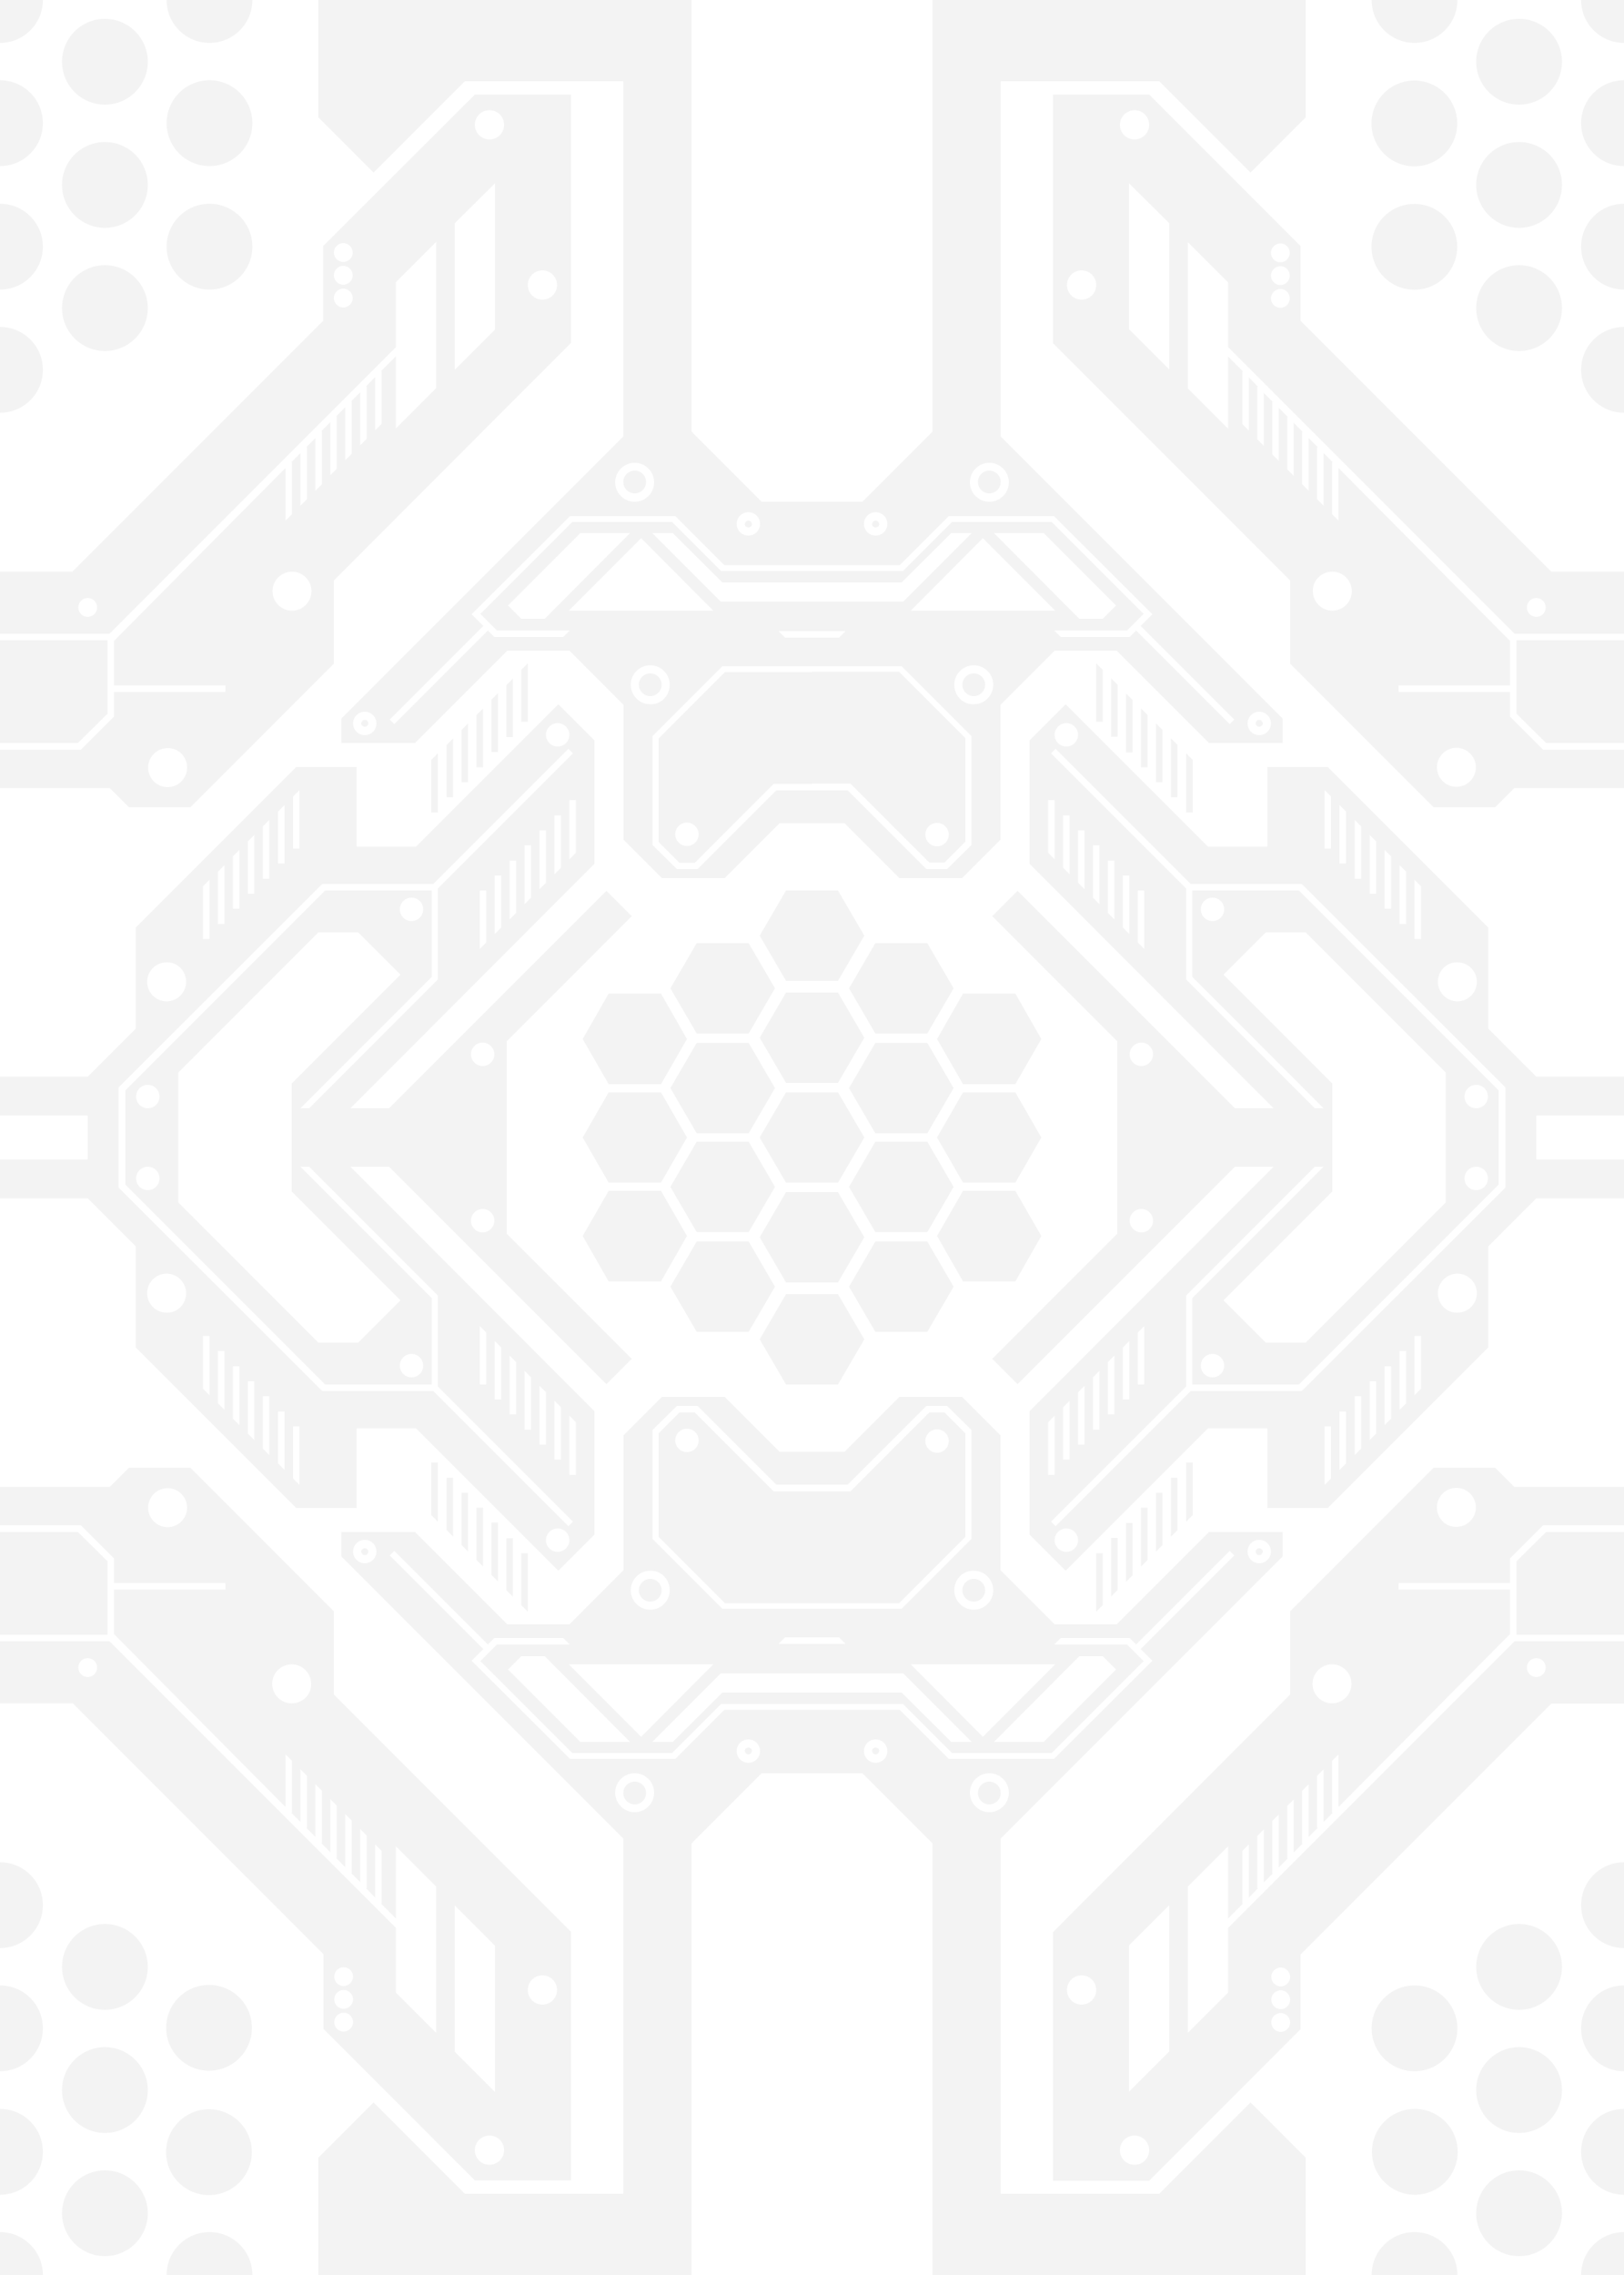 <?xml version="1.0" encoding="utf-8"?>
<!-- Generator: Adobe Illustrator 24.0.2, SVG Export Plug-In . SVG Version: 6.00 Build 0)  -->
<svg version="1.1" id="Layer_5" xmlns="http://www.w3.org/2000/svg" xmlns:xlink="http://www.w3.org/1999/xlink" x="0px" y="0px"
	 viewBox="0 0 500 700" style="enable-background:new 0 0 500 700;" xml:space="preserve">
<style type="text/css">
	.st0{opacity:5.000000e-02;}
</style>
<g class="st0">
	<circle cx="32.3" cy="605.2" r="13.2"/>
	<circle cx="32.3" cy="643.1" r="13.2"/>
	<circle cx="32.3" cy="681" r="13.2"/>
</g>
<g class="st0">
	<path d="M13.2,586.2c0-7.3-5.9-13.2-13.2-13.2v26.4C7.3,599.4,13.2,593.5,13.2,586.2z"/>
	<path d="M13.2,624.1c0-7.3-5.9-13.2-13.2-13.2v26.4C7.3,637.3,13.2,631.4,13.2,624.1z"/>
	<path d="M13.2,662.1c0-7.3-5.9-13.2-13.2-13.2v26.4C7.3,675.3,13.2,669.4,13.2,662.1z"/>
	<path d="M13.2,700c0-7.3-5.9-13.2-13.2-13.2V700H13.2z"/>
	<ellipse transform="matrix(0.73 -0.683 0.683 0.73 -408.987 212.404)" cx="64.5" cy="624.1" rx="13.2" ry="13.2"/>
	<ellipse transform="matrix(0.992 -0.127 0.127 0.992 -83.736 13.594)" cx="64.5" cy="662.1" rx="13.2" ry="13.2"/>
	<path d="M64.5,686.8c-7.3,0-13.2,5.9-13.2,13.2h26.4C77.7,692.7,71.8,686.8,64.5,686.8z"/>
</g>
<g class="st0">
	<path d="M134.8,468.2l-2-2V450h2V468.2z M139.5,472.8l-2-2v-16.1h2V472.8z M144.1,477.4l-2-2v-16.1h2V477.4z M148.7,482l-2-2v-16.1
		h2V482z M153.3,486.6l-2-2v-16.1h2V486.6z M157.9,491.3l-2-2v-16h2V491.3z M162.5,495.9l-2-2v-16h2V495.9z"/>
</g>
<g class="st0">
	<polygon points="33.1,480.4 24,471.4 0,471.4 0,503 33.1,503 	"/>
	<path d="M102.8,521.4v-25.6l-44.2-44.2H39.7l-5.9,5.9H0v11.8h24.9l10.2,10.2v7.6h34.3v2H35.1v13.7L87.9,556v-16.2l2,2v16h-0.2
		l2.8,2.8v-16.2l2,2v16h-0.2l2.8,2.8V549l2,2v16.1h-0.2l2.8,2.8v-16.3l2,2v16.1h-0.2l2.8,2.8v-16.3l2,2v16.1h-0.2l2.8,2.8v-16.3l2,2
		V581h-0.2l2.8,2.9v-16.4l2,2v16.2h-0.2l4.6,4.6v-22.2l12.4,12.4v22.2v2.9v19.9l-12.4-12.4v-19.9L33.7,505H0v19.1h22.4l77.2,77.2v23
		l46.6,46.6h29.6v-76.5L102.8,521.4z M51.6,469.9c-3.3,0-6-2.7-6-6s2.7-6,6-6s6,2.7,6,6S54.9,469.9,51.6,469.9z M89.8,524.1
		c-3.3,0-6-2.7-6-6s2.7-6,6-6s6,2.7,6,6C95.9,521.4,93.2,524.1,89.8,524.1z M27,516c-1.6,0-2.9-1.3-2.9-2.9c0-1.6,1.3-2.9,2.9-2.9
		s2.9,1.3,2.9,2.9C29.9,514.7,28.6,516,27,516z M105.8,625.1c-1.6,0-2.9-1.3-2.9-2.9s1.3-2.9,2.9-2.9s2.9,1.3,2.9,2.9
		S107.3,625.1,105.8,625.1z M105.8,618.1c-1.6,0-2.9-1.3-2.9-2.9s1.3-2.9,2.9-2.9s2.9,1.3,2.9,2.9S107.3,618.1,105.8,618.1z
		 M105.8,611.1c-1.6,0-2.9-1.3-2.9-2.9s1.3-2.9,2.9-2.9s2.9,1.3,2.9,2.9S107.3,611.1,105.8,611.1z M140,631.3v-19.9v-2.8v-22.3
		l12.4,12.4V621v2.9v19.8L140,631.3z M150.7,666.1c-2.5,0-4.5-2-4.5-4.5s2-4.5,4.5-4.5s4.5,2,4.5,4.5S153.1,666.1,150.7,666.1z
		 M167,616.8c-2.5,0-4.5-2-4.5-4.5s2-4.5,4.5-4.5s4.5,2,4.5,4.5S169.5,616.8,167,616.8z"/>
</g>
<polygon class="st0" points="230.5,351.3 214.5,351.3 206.4,365.2 214.5,379.1 230.5,379.1 238.6,365.2 "/>
<polygon class="st0" points="203.5,366.4 187.4,366.4 179.4,380.3 187.4,394.3 203.5,394.3 211.5,380.3 "/>
<polygon class="st0" points="230.5,382 214.5,382 206.4,395.9 214.5,409.8 230.5,409.8 238.6,395.9 "/>
<g class="st0">
	<path d="M200.2,492.8c2,0,3.5-1.6,3.5-3.5s-1.6-3.5-3.5-3.5s-3.5,1.6-3.5,3.5S198.2,492.8,200.2,492.8z"/>
	<path d="M230.4,539.8c0.6,0,1.1-0.5,1.1-1.1s-0.5-1-1.1-1s-1.1,0.5-1.1,1S229.8,539.8,230.4,539.8z"/>
	<path d="M112.3,476.4c-0.6,0-1.1,0.5-1.1,1s0.5,1.1,1.1,1.1s1.1-0.5,1.1-1.1S112.9,476.4,112.3,476.4z"/>
	<path d="M195.4,555.2c2,0,3.5-1.6,3.5-3.5c0-2-1.6-3.5-3.5-3.5s-3.5,1.6-3.5,3.5C191.9,553.6,193.5,555.2,195.4,555.2z"/>
</g>
<g class="st0">
	<circle cx="467.7" cy="94.8" r="13.2"/>
	<circle cx="467.7" cy="56.9" r="13.2"/>
	<circle cx="467.7" cy="19" r="13.2"/>
</g>
<g class="st0">
	<path d="M486.8,113.8c0,7.3,5.9,13.2,13.2,13.2v-26.4C492.7,100.6,486.8,106.5,486.8,113.8z"/>
	<path d="M486.8,75.9c0,7.3,5.9,13.2,13.2,13.2V62.7C492.7,62.7,486.8,68.6,486.8,75.9z"/>
	<path d="M486.8,37.9c0,7.3,5.9,13.2,13.2,13.2V24.7C492.7,24.7,486.8,30.6,486.8,37.9z"/>
	<path d="M486.8,0c0,7.3,5.9,13.2,13.2,13.2V0H486.8z"/>
	<ellipse transform="matrix(0.707 -0.707 0.707 0.707 73.895 330.184)" cx="435.5" cy="75.9" rx="13.2" ry="13.2"/>
	<ellipse transform="matrix(0.987 -0.16 0.16 0.987 -0.446 70.255)" cx="435.5" cy="37.9" rx="13.2" ry="13.2"/>
	<path d="M435.5,13.2c7.3,0,13.2-5.9,13.2-13.2h-26.4C422.3,7.3,428.2,13.2,435.5,13.2z"/>
</g>
<g class="st0">
	<path d="M365.2,231.8l2,2V250h-2V231.8z M360.5,227.2l2,2v16.1h-2V227.2z M355.9,222.6l2,2v16.1h-2V222.6z M351.3,218l2,2v16.1h-2
		V218z M346.7,213.4l2,2v16.1h-2V213.4z M342.1,208.7l2,2v16h-2V208.7z M337.5,204.1l2,2v16h-2V204.1z"/>
</g>
<g class="st0">
	<polygon points="466.9,219.6 476,228.6 500,228.6 500,197 466.9,197 	"/>
	<path d="M397.2,178.6v25.6l44.2,44.2h18.9l5.9-5.9H500v-11.8h-24.9l-10.2-10.2v-7.6h-34.3v-2h34.3v-13.7L412.1,144v16.2l-2-2v-16
		h0.2l-2.8-2.8v16.2l-2-2v-16h0.2l-2.8-2.8V151l-2-2v-16.1h0.2l-2.8-2.8v16.3l-2-2v-16.1h0.2l-2.8-2.8v16.3l-2-2v-16.1h0.2l-2.8-2.8
		v16.3l-2-2V119h0.2l-2.8-2.9v16.4l-2-2v-16.2h0.2l-4.6-4.6v22.2l-12.4-12.4V97.3v-2.9V74.5l12.4,12.4v19.9l88.2,88.2H500v-19.1
		h-22.4l-77.2-77.2v-23l-46.6-46.6h-29.6v76.5L397.2,178.6z M448.4,230.1c3.3,0,6,2.7,6,6s-2.7,6-6,6s-6-2.7-6-6
		S445.1,230.1,448.4,230.1z M410.2,175.9c3.3,0,6,2.7,6,6s-2.7,6-6,6s-6-2.7-6-6C404.1,178.6,406.8,175.9,410.2,175.9z M473,184
		c1.6,0,2.9,1.3,2.9,2.9s-1.3,2.9-2.9,2.9s-2.9-1.3-2.9-2.9S471.4,184,473,184z M394.2,74.9c1.6,0,2.9,1.3,2.9,2.9s-1.3,2.9-2.9,2.9
		s-2.9-1.3-2.9-2.9S392.7,74.9,394.2,74.9z M394.2,81.9c1.6,0,2.9,1.3,2.9,2.9s-1.3,2.9-2.9,2.9s-2.9-1.3-2.9-2.9
		S392.7,81.9,394.2,81.9z M394.2,88.9c1.6,0,2.9,1.3,2.9,2.9s-1.3,2.9-2.9,2.9s-2.9-1.3-2.9-2.9S392.7,88.9,394.2,88.9z M360,68.7
		v19.9v2.8v22.3l-12.4-12.4V79.1v-2.9V56.4L360,68.7z M349.3,33.9c2.5,0,4.5,2,4.5,4.5s-2,4.5-4.5,4.5s-4.5-2-4.5-4.5
		S346.9,33.9,349.3,33.9z M333,83.2c2.5,0,4.5,2,4.5,4.5s-2,4.5-4.5,4.5s-4.5-2-4.5-4.5S330.5,83.2,333,83.2z"/>
</g>
<polygon class="st0" points="269.5,348.7 285.5,348.7 293.6,334.8 285.5,320.9 269.5,320.9 261.4,334.8 "/>
<polygon class="st0" points="296.5,333.6 312.6,333.6 320.6,319.7 312.6,305.7 296.5,305.7 288.5,319.7 "/>
<polygon class="st0" points="269.5,318 285.5,318 293.6,304.1 285.5,290.2 269.5,290.2 261.4,304.1 "/>
<path class="st0" d="M286.1,265.4h4.7l6.4-6.4v-31.9l-20.4-20.4H250v34.4h11.8L286.1,265.4z M288.5,253.2c2,0,3.6,1.6,3.6,3.6
	c0,2-1.6,3.6-3.6,3.6s-3.6-1.6-3.6-3.6S286.5,253.2,288.5,253.2z"/>
<g class="st0">
	<path d="M299.8,207.2c-2,0-3.5,1.6-3.5,3.5s1.6,3.5,3.5,3.5s3.5-1.6,3.5-3.5S301.8,207.2,299.8,207.2z"/>
	<path d="M269.6,160.2c-0.6,0-1.1,0.5-1.1,1.1s0.5,1,1.1,1s1.1-0.5,1.1-1S270.2,160.2,269.6,160.2z"/>
	<path d="M387.7,223.6c0.6,0,1.1-0.5,1.1-1s-0.5-1.1-1.1-1.1s-1.1,0.5-1.1,1.1S387.1,223.6,387.7,223.6z"/>
	<path d="M304.6,144.8c-2,0-3.5,1.6-3.5,3.5c0,2,1.6,3.5,3.5,3.5s3.5-1.6,3.5-3.5C308.1,146.4,306.5,144.8,304.6,144.8z"/>
</g>
<g class="st0">
	<circle cx="467.7" cy="605.2" r="13.2"/>
	<circle cx="467.7" cy="643.1" r="13.2"/>
	<circle cx="467.7" cy="681" r="13.2"/>
</g>
<g class="st0">
	<path d="M486.8,586.2c0-7.3,5.9-13.2,13.2-13.2v26.4C492.7,599.4,486.8,593.5,486.8,586.2z"/>
	<path d="M486.8,624.1c0-7.3,5.9-13.2,13.2-13.2v26.4C492.7,637.3,486.8,631.4,486.8,624.1z"/>
	<path d="M486.8,662.1c0-7.3,5.9-13.2,13.2-13.2v26.4C492.7,675.3,486.8,669.4,486.8,662.1z"/>
	<path d="M486.8,700c0-7.3,5.9-13.2,13.2-13.2V700H486.8z"/>
	<ellipse cx="435.5" cy="624.1" rx="13.2" ry="13.2"/>
	<ellipse cx="435.6" cy="662.1" rx="13.2" ry="13.2"/>
	<path d="M435.5,686.8c7.3,0,13.2,5.9,13.2,13.2h-26.4C422.3,692.7,428.2,686.8,435.5,686.8z"/>
</g>
<g class="st0">
	<path d="M365.2,450h2v16.2l-2,2V450z M360.5,454.7h2v16.1l-2,2V454.7z M355.9,459.3h2v16.1l-2,2V459.3z M351.3,463.9h2V480l-2,2
		V463.9z M346.7,468.6h2v16.1l-2,2V468.6z M342.1,473.2h2v16l-2,2V473.2z M337.5,477.9h2v16l-2,2V477.9z"/>
</g>
<g class="st0">
	<polygon points="466.9,480.4 476,471.4 500,471.4 500,503 466.9,503 	"/>
	<path d="M324.2,594.5V671h29.6l46.6-46.6v-23l77.2-77.2H500V505h-33.7l-88.2,88.2v19.9l-12.4,12.4v-19.9v-2.9v-22.2l12.4-12.4v22.2
		l4.6-4.6h-0.2v-16.2l2-2v16.4l2.8-2.9h-0.2v-16.1l2-2v16.3l2.8-2.8h-0.2v-16.1l2-2v16.3l2.8-2.8h-0.2v-16.1l2-2V570l2.8-2.8h-0.2
		V551l2-2v16.2l2.8-2.8h-0.2v-16l2-2v16.2l2.8-2.8h-0.2v-16l2-2V556l52.8-53.2v-13.7h-34.3v-2h34.3v-7.6l10.2-10.2H500v-11.8h-33.8
		l-5.9-5.9h-18.9l-44.2,44.2v25.6L324.2,594.5z M442.4,463.8c0-3.3,2.7-6,6-6s6,2.7,6,6s-2.7,6-6,6
		C445.1,469.9,442.4,467.2,442.4,463.8z M404.1,518.1c0-3.3,2.7-6,6-6s6,2.7,6,6s-2.7,6-6,6C406.8,524.1,404.1,521.4,404.1,518.1z
		 M470.1,513.1c0-1.6,1.3-2.9,2.9-2.9s2.9,1.3,2.9,2.9c0,1.6-1.3,2.9-2.9,2.9S470.1,514.7,470.1,513.1z M391.4,622.3
		c0-1.6,1.3-2.9,2.9-2.9s2.9,1.3,2.9,2.9s-1.3,2.9-2.9,2.9S391.4,623.8,391.4,622.3z M391.4,615.3c0-1.6,1.3-2.9,2.9-2.9
		s2.9,1.3,2.9,2.9s-1.3,2.9-2.9,2.9S391.4,616.8,391.4,615.3z M391.4,608.3c0-1.6,1.3-2.9,2.9-2.9s2.9,1.3,2.9,2.9s-1.3,2.9-2.9,2.9
		S391.4,609.8,391.4,608.3z M347.6,643.6v-19.8v-2.9v-22.3l12.4-12.4v22.3v2.8v19.9L347.6,643.6z M344.8,661.6c0-2.5,2-4.5,4.5-4.5
		s4.5,2,4.5,4.5s-2,4.5-4.5,4.5S344.8,664.1,344.8,661.6z M328.5,612.3c0-2.5,2-4.5,4.5-4.5s4.5,2,4.5,4.5s-2,4.5-4.5,4.5
		S328.5,614.8,328.5,612.3z"/>
</g>
<polygon class="st0" points="269.5,351.3 285.5,351.3 293.6,365.2 285.5,379.1 269.5,379.1 261.4,365.2 "/>
<polygon class="st0" points="296.5,366.4 312.6,366.4 320.6,380.3 312.6,394.3 296.5,394.3 288.5,380.3 "/>
<polygon class="st0" points="269.5,382 285.5,382 293.6,395.9 285.5,409.8 269.5,409.8 261.4,395.9 "/>
<polygon class="st0" points="258,366.8 250,366.8 242,366.8 233.9,380.7 242,394.6 250,394.6 258,394.6 266.1,380.7 "/>
<polygon class="st0" points="258,398.2 250,398.2 242,398.2 233.9,412.1 242,426 250,426 258,426 266.1,412.1 "/>
<polygon class="st0" points="312.6,336.1 296.5,336.1 288.5,350 296.5,363.9 312.6,363.9 320.6,350 "/>
<path class="st0" d="M290.8,434.6h-4.7l-24.3,24.3H250h-11.8l-24.3-24.3h-4.7l-6.4,6.4v31.9l20.4,20.4H250h26.8l20.4-20.4V441
	L290.8,434.6z M211.5,446.8c-2,0-3.6-1.6-3.6-3.6s1.6-3.6,3.6-3.6s3.6,1.6,3.6,3.6S213.5,446.8,211.5,446.8z M288.5,447
	c-2,0-3.6-1.7-3.6-3.6c0-2,1.6-3.6,3.6-3.6s3.6,1.6,3.6,3.6S290.5,447,288.5,447z"/>
<g class="st0">
	<path d="M299.8,492.8c-2,0-3.5-1.6-3.5-3.5s1.6-3.5,3.5-3.5s3.5,1.6,3.5,3.5S301.8,492.8,299.8,492.8z"/>
	<path d="M269.6,539.8c-0.6,0-1.1-0.5-1.1-1.1s0.5-1,1.1-1s1.1,0.5,1.1,1S270.2,539.8,269.6,539.8z"/>
	<path d="M387.7,476.4c0.6,0,1.1,0.5,1.1,1s-0.5,1.1-1.1,1.1s-1.1-0.5-1.1-1.1S387.1,476.4,387.7,476.4z"/>
	<path d="M304.6,555.2c-2,0-3.5-1.6-3.5-3.5c0-2,1.6-3.5,3.5-3.5s3.5,1.6,3.5,3.5C308.1,553.6,306.5,555.2,304.6,555.2z"/>
</g>
<g class="st0">
	<circle cx="32.3" cy="94.8" r="13.2"/>
	<circle cx="32.3" cy="56.9" r="13.2"/>
	<circle cx="32.3" cy="19" r="13.2"/>
</g>
<g class="st0">
	<path d="M13.2,113.8c0,7.3-5.9,13.2-13.2,13.2v-26.4C7.3,100.6,13.2,106.5,13.2,113.8z"/>
	<path d="M13.2,75.9c0,7.3-5.9,13.2-13.2,13.2V62.7C7.3,62.7,13.2,68.6,13.2,75.9z"/>
	<path d="M13.2,37.9c0,7.3-5.9,13.2-13.2,13.2V24.7C7.3,24.7,13.2,30.6,13.2,37.9z"/>
	<path d="M13.2,0c0,7.3-5.9,13.2-13.2,13.2V0H13.2z"/>
	<ellipse cx="64.5" cy="75.9" rx="13.2" ry="13.2"/>
	<ellipse cx="64.5" cy="37.9" rx="13.2" ry="13.2"/>
	<path d="M64.5,13.2c-7.3,0-13.2-5.9-13.2-13.2h26.4C77.7,7.3,71.8,13.2,64.5,13.2z"/>
</g>
<g class="st0">
	<path d="M134.8,250h-2v-16.2l2-2V250z M139.5,245.3h-2v-16.1l2-2V245.3z M144.1,240.7h-2v-16.1l2-2V240.7z M148.7,236.1h-2V220l2-2
		V236.1z M153.3,231.4h-2v-16.1l2-2V231.4z M157.9,226.8h-2v-16l2-2V226.8z M162.5,222.1h-2v-16l2-2V222.1z"/>
</g>
<g class="st0">
	<polygon points="33.1,219.6 24,228.6 0,228.6 0,197 33.1,197 	"/>
	<path d="M175.8,105.5V29.1h-29.6L99.5,75.7v23l-77.2,77.2H0V195h33.7l88.2-88.2v-20l12.4-12.4v19.9v2.9v22.2l-12.4,12.4v-22.2
		l-4.6,4.6h0.2v16.2l-2,2V116l-2.8,2.9h0.2V135l-2,2v-16.3l-2.8,2.8h0.2v16.1l-2,2v-16.3l-2.8,2.8h0.2v16.1l-2,2v-16.3l-2.8,2.8h0.2
		V149l-2,2v-16.2l-2.8,2.8h0.2v16l-2,2v-16.2l-2.8,2.8h0.2v16l-2,2V144l-52.8,53.2v13.7h34.3v2H35.1v7.6l-10.2,10.2H0v11.8h33.8
		l5.9,5.9h18.9l44.2-44.2v-25.6L175.8,105.5z M57.6,236.2c0,3.3-2.7,6-6,6s-6-2.7-6-6s2.7-6,6-6C54.9,230.1,57.6,232.8,57.6,236.2z
		 M95.9,181.9c0,3.3-2.7,6-6,6s-6-2.7-6-6s2.7-6,6-6C93.2,175.9,95.9,178.6,95.9,181.9z M29.9,186.9c0,1.6-1.3,2.9-2.9,2.9
		s-2.9-1.3-2.9-2.9s1.3-2.9,2.9-2.9S29.9,185.3,29.9,186.9z M108.6,77.7c0,1.6-1.3,2.9-2.9,2.9s-2.9-1.3-2.9-2.9s1.3-2.9,2.9-2.9
		S108.6,76.2,108.6,77.7z M108.6,84.7c0,1.6-1.3,2.9-2.9,2.9s-2.9-1.3-2.9-2.9s1.3-2.9,2.9-2.9S108.6,83.2,108.6,84.7z M108.6,91.7
		c0,1.6-1.3,2.9-2.9,2.9s-2.9-1.3-2.9-2.9s1.3-2.9,2.9-2.9S108.6,90.2,108.6,91.7z M152.4,56.4v19.8v2.9v22.3L140,113.8V91.5v-2.8
		v-20L152.4,56.4z M155.2,38.4c0,2.5-2,4.5-4.5,4.5s-4.5-2-4.5-4.5s2-4.5,4.5-4.5S155.2,35.9,155.2,38.4z M171.5,87.7
		c0,2.5-2,4.5-4.5,4.5s-4.5-2-4.5-4.5s2-4.5,4.5-4.5S171.5,85.2,171.5,87.7z"/>
</g>
<polygon class="st0" points="230.5,348.7 214.5,348.7 206.4,334.8 214.5,320.9 230.5,320.9 238.6,334.8 "/>
<polygon class="st0" points="203.5,333.6 187.4,333.6 179.4,319.7 187.4,305.7 203.5,305.7 211.5,319.7 "/>
<polygon class="st0" points="230.5,318 214.5,318 206.4,304.1 214.5,290.2 230.5,290.2 238.6,304.1 "/>
<polygon class="st0" points="258,305.4 250,305.4 242,305.4 233.9,319.3 242,333.2 250,333.2 258,333.2 266.1,319.3 "/>
<polygon class="st0" points="258,274 250,274 242,274 233.9,287.9 242,301.8 250,301.8 258,301.8 266.1,287.9 "/>
<polygon class="st0" points="258,336.1 250,336.1 242,336.1 233.9,350 242,363.9 250,363.9 258,363.9 266.1,350 "/>
<polygon class="st0" points="203.5,336.1 187.4,336.1 179.4,350 187.4,363.9 203.5,363.9 211.5,350 "/>
<path class="st0" d="M238.2,241.2H250v-34.4h-26.8l-20.4,20.4v31.9l6.4,6.4h4.7L238.2,241.2z M215.1,256.7c0,2-1.6,3.6-3.6,3.6
	s-3.6-1.6-3.6-3.6s1.6-3.6,3.6-3.6S215.1,254.8,215.1,256.7z"/>
<g class="st0">
	<path d="M200.2,207.2c2,0,3.5,1.6,3.5,3.5s-1.6,3.5-3.5,3.5s-3.5-1.6-3.5-3.5S198.2,207.2,200.2,207.2z"/>
	<path d="M230.4,160.2c0.6,0,1.1,0.5,1.1,1.1s-0.5,1-1.1,1s-1.1-0.5-1.1-1S229.8,160.2,230.4,160.2z"/>
	<path d="M112.3,223.6c-0.6,0-1.1-0.5-1.1-1s0.5-1.1,1.1-1.1s1.1,0.5,1.1,1.1S112.9,223.6,112.3,223.6z"/>
	<path d="M195.4,144.8c2,0,3.5,1.6,3.5,3.5c0,2-1.6,3.5-3.5,3.5s-3.5-1.6-3.5-3.5C191.9,146.4,193.5,144.8,195.4,144.8z"/>
</g>
<path class="st0" d="M385,646.9L356.9,675h-48.8V565.7l86.8-86.8v-7.5h-22.7l-28.4,28.4l-19.1,0L308,483.1v-41.5l-11.8-11.8h-19.3
	L260,446.7h-10h-10l-16.9-16.9h-19.3L192,441.6v41.5l-16.7,16.7h-19.1l-28.4-28.4h-22.7v7.5l86.8,86.8V675h-48.8L115,646.9l-17,17
	V700h98.8h16.1V567.2l21.6-21.6H250h15.5l21.6,21.6V700h16.1H402v-36.1L385,646.9z M387.7,473.8c2,0,3.6,1.6,3.6,3.6
	s-1.6,3.6-3.6,3.6s-3.6-1.6-3.6-3.6S385.7,473.8,387.7,473.8z M175.1,512.1h44.5l-22.2,22.3L175.1,512.1z M194,536h-15.3l-22.3-22.3
	l4.1-4.1h7.2L194,536z M221.9,514.9h56.2l21.1,21.1h-6.3l-15.3-15.2H250h-27.6L207.1,536h-6.3L221.9,514.9z M280.4,512.1h44.5
	l-22.3,22.3L280.4,512.1z M332.3,509.6h7.2l4.1,4.1L321.3,536H306L332.3,509.6z M239.7,505.8l2-2h8.3h8.3l2,2H250H239.7z
	 M305.8,489.3c0,3.3-2.7,6-6,6c-3.3,0-6-2.7-6-6c0-3.4,2.7-6.1,6-6C303.1,483.3,305.8,486,305.8,489.3z M200.9,440l7.5-7.4h6.4
	l24.2,24.2h11h11l24.2-24.2h6.4l7.5,7.4v33.5L277.6,495H250h-27.6l-21.5-21.5V440z M200.2,483.3c3.3-0.1,6,2.6,6,6c0,3.3-2.7,6-6,6
	s-6-2.7-6-6S196.9,483.3,200.2,483.3z M112.3,481c-2,0-3.6-1.6-3.6-3.6s1.6-3.6,3.6-3.6s3.6,1.6,3.6,3.6S114.3,481,112.3,481z
	 M195.4,557.6c-3.3,0-6-2.7-6-6s2.7-6,6-6s6,2.7,6,6S198.7,557.6,195.4,557.6z M230.4,542.4c-2,0-3.6-1.6-3.6-3.6s1.6-3.6,3.6-3.6
	s3.6,1.6,3.6,3.6S232.4,542.4,230.4,542.4z M269.6,542.4c-2,0-3.6-1.6-3.6-3.6s1.6-3.6,3.6-3.6s3.6,1.6,3.6,3.6
	S271.6,542.4,269.6,542.4z M277,526.1h-27h-27l-15.1,15.1h-32.4L145.2,511l3.6-3.6L120,478.6l1.4-1.4l28.8,28.8l2-2h21.2l2,2H153
	l-5.1,5.1l28.3,28.3h30.7l15.1-15.1h28h28l15.1,15.1h30.7l28.3-28.3L347,506h-22.4l2-2h21.2l2,2l28.8-28.8l1.4,1.4l-28.8,28.8
	l3.6,3.6l-30.3,30.2h-32.4L277,526.1z M298.6,551.6c0-3.3,2.7-6,6-6s6,2.7,6,6s-2.7,6-6,6C301.3,557.6,298.6,554.9,298.6,551.6z"/>
<path class="st0" d="M402,36.1V0h-98.8h-16.1v132.8l-21.6,21.6H250h-15.5l-21.6-21.6V0h-16.1H98v36.1l17,17L143.1,25h48.8v109.3
	l-86.8,86.8v7.5h22.7l28.4-28.4h19.1l16.7,16.7v41.5l11.8,11.8h19.3l16.9-16.9h10h10l16.9,16.9h19.3l11.8-11.8v-41.5l16.7-16.7
	l19.1,0l28.4,28.4h22.7v-7.5l-86.8-86.8V25h48.8L385,53.1L402,36.1z M384.1,222.6c0-2,1.6-3.6,3.6-3.6s3.6,1.6,3.6,3.6
	s-1.6,3.6-3.6,3.6S384.1,224.6,384.1,222.6z M197.4,165.6l22.2,22.3h-44.5L197.4,165.6z M167.7,190.4h-7.2l-4.1-4.1l22.3-22.3H194
	L167.7,190.4z M200.8,164h6.3l15.3,15.2H250h27.6l15.3-15.2h6.3l-21.1,21.1h-56.2L200.8,164z M302.6,165.6l22.3,22.3h-44.5
	L302.6,165.6z M306,164h15.3l22.3,22.3l-4.1,4.1h-7.2L306,164z M250,194.2h10.3l-2,2H250h-8.3l-2-2H250z M299.8,216.7
	c-3.3,0.1-6-2.6-6-6c0-3.3,2.7-6,6-6c3.3,0,6,2.7,6,6S303.1,216.7,299.8,216.7z M200.9,226.5l21.5-21.5H250h27.6l21.5,21.5V260
	l-7.5,7.4h-6.4L261,243.2h-11h-11l-24.2,24.2h-6.4l-7.5-7.4V226.5z M194.2,210.7c0-3.3,2.7-6,6-6s6,2.7,6,6c0,3.4-2.7,6.1-6,6
	C196.9,216.7,194.2,214,194.2,210.7z M115.9,222.6c0,2-1.6,3.6-3.6,3.6s-3.6-1.6-3.6-3.6s1.6-3.6,3.6-3.6S115.9,220.6,115.9,222.6z
	 M201.4,148.4c0,3.3-2.7,6-6,6s-6-2.7-6-6s2.7-6,6-6C198.7,142.4,201.4,145.1,201.4,148.4z M234,161.2c0,2-1.6,3.6-3.6,3.6
	s-3.6-1.6-3.6-3.6s1.6-3.6,3.6-3.6S234,159.2,234,161.2z M273.2,161.2c0,2-1.6,3.6-3.6,3.6s-3.6-1.6-3.6-3.6s1.6-3.6,3.6-3.6
	S273.2,159.2,273.2,161.2z M292.1,158.8h32.4l30.3,30.2l-3.6,3.6l28.8,28.8l-1.4,1.4L349.8,194l-2,2h-21.2l-2-2H347l5.1-5.1
	l-28.3-28.3h-30.7L278,175.7h-28h-28l-15.1-15.1h-30.7l-28.3,28.3l5.1,5.1h22.4l-2,2h-21.2l-2-2l-28.8,28.8l-1.4-1.4l28.8-28.8
	l-3.6-3.6l30.3-30.2h32.4l15.1,15.1h27h27L292.1,158.8z M304.6,142.4c3.3,0,6,2.7,6,6s-2.7,6-6,6s-6-2.7-6-6
	S301.3,142.4,304.6,142.4z"/>
<path class="st0" d="M473,343.2h27v-11.9h-27l-14.8-14.8v-31.1L408.8,236h-18.6v24.5h-18.3l-43.8-43.8L317,227.8v38l75.1,75.2h-11.9
	l-66.9-66.9l-7.8,7.8l38.5,38.5V350v29.6l-38.5,38.5l7.8,7.8l66.9-66.9h11.9L317,434.2v38l11.1,11.1l43.8-43.8h18.3V464h18.6
	l49.4-49.4v-31.1l14.8-14.8h27v-11.9h-27V350V343.2z M351.4,379.2c-2,0-3.6-1.7-3.6-3.6c0-2,1.6-3.6,3.6-3.6s3.6,1.6,3.6,3.6
	S353.4,379.2,351.4,379.2z M351.4,328c-2,0-3.6-1.6-3.6-3.6c0-1.9,1.6-3.6,3.6-3.6s3.6,1.6,3.6,3.6S353.4,328,351.4,328z
	 M448.7,296.1c3.3,0,6,2.7,6,6s-2.7,6-6,6s-6-2.7-6-6C442.7,298.7,445.4,296,448.7,296.1z M435.5,270.7l2,2v16.2h-2V270.7z
	 M430.9,266.2l2,2v16.1h-2V266.2z M426.3,261.5l2,2v16.1h-2V261.5z M421.7,256.9l2,2V275h-2V256.9z M417.1,252.3l2,2v16.1h-2V252.3z
	 M412.4,247.7l2,2v16h-2V247.7z M407.8,243.1l2,2v16h-2V243.1z M328.3,222.5c2,0,3.6,1.6,3.6,3.6s-1.6,3.6-3.6,3.6s-3.6-1.6-3.6-3.6
	C324.7,224.2,326.3,222.5,328.3,222.5z M324.7,264.4l-2-2v-16.2h2V264.4z M329.3,269l-2-2v-16.1h2V269z M333.9,273.6l-2-2v-16.1h2
	V273.6z M338.5,278.2l-2-2v-16.1h2V278.2z M343.1,282.9l-2-2v-16.1h2V282.9z M347.7,287.4l-2-2v-16h2V287.4z M352.3,292l-2-2v-16h2
	V292z M350.3,410l2-2v18h-2V410z M345.7,414.6l2-2v18h-2V414.6z M341.1,419.1l2-2v18.1h-2V419.1z M336.5,423.8l2-2v18.1h-2V423.8z
	 M331.9,428.4l2-2v18.1h-2V428.4z M327.3,433l2-2v18.1h-2V433z M322.7,437.6l2-2v18.2h-2V437.6z M328.3,477.5c-2,0-3.6-1.7-3.6-3.6
	c0-2,1.6-3.6,3.6-3.6s3.6,1.6,3.6,3.6S330.3,477.5,328.3,477.5z M409.8,454.9l-2,2v-18h2V454.9z M414.4,450.3l-2,2v-18h2V450.3z
	 M419.1,445.7l-2,2v-18.1h2V445.7z M423.7,441.1l-2,2V425h2V441.1z M428.3,436.5l-2,2v-18.1h2V436.5z M432.9,431.8l-2,2v-18.1h2
	V431.8z M437.5,427.3l-2,2v-18.2h2V427.3z M448.7,403.9c-3.3,0.1-6-2.6-6-6c0-3.3,2.7-6,6-6s6,2.7,6,6S452,403.9,448.7,403.9z
	 M463.5,350v15.4L400.8,428h-34.2L325,469.6l-1.4-1.4l41.6-41.6v-28l39.6-39.6h2.7l-40.4,40.4V426h32.8l61.5-61.5V350v-14.5
	L399.9,274h-32.8v26.6l40.4,40.4h-2.7l-39.6-39.6v-28l-41.6-41.6l1.4-1.4l41.6,41.6h34.2l62.7,62.6V350z M376.7,299.9l13-13H402
	l43.1,43.1v20v20L402,413.1h-12.3l-13-13l33.5-33.5V350v-16.6L376.7,299.9z M373.3,283.4c-2,0-3.6-1.6-3.6-3.6s1.6-3.6,3.6-3.6
	s3.6,1.6,3.6,3.6S375.3,283.4,373.3,283.4z M376.9,420.2c0,2-1.6,3.6-3.6,3.6s-3.6-1.6-3.6-3.6s1.6-3.6,3.6-3.6
	S376.9,418.2,376.9,420.2z M454.5,359c2,0,3.6,1.6,3.6,3.6s-1.6,3.6-3.6,3.6s-3.6-1.6-3.6-3.6S452.5,359,454.5,359z M450.9,337.4
	c0-2,1.6-3.6,3.6-3.6s3.6,1.6,3.6,3.6s-1.6,3.6-3.6,3.6S450.9,339.4,450.9,337.4z"/>
<path class="st0" d="M27,356.8H0v11.9h27l14.8,14.8v31.1L91.2,464h18.6v-24.5h18.3l43.8,43.8l11.1-11.1v-38L107.9,359h11.9
	l66.9,66.9l7.8-7.8L156,379.6V350v-29.6l38.5-38.5l-7.8-7.8L119.8,341h-11.9l75.1-75.2v-38l-11.1-11.1l-43.8,43.8h-18.3V236H91.2
	l-49.4,49.4v31.1L27,331.3H0v11.9h27v6.8V356.8z M148.6,320.8c2,0,3.6,1.7,3.6,3.6c0,2-1.6,3.6-3.6,3.6s-3.6-1.6-3.6-3.6
	S146.6,320.8,148.6,320.8z M148.6,372c2,0,3.6,1.6,3.6,3.6c0,1.9-1.6,3.6-3.6,3.6s-3.6-1.6-3.6-3.6S146.6,372,148.6,372z
	 M51.3,403.9c-3.3,0-6-2.7-6-6s2.7-6,6-6s6,2.7,6,6C57.3,401.3,54.6,404,51.3,403.9z M64.5,429.3l-2-2v-16.2h2V429.3z M69.1,433.8
	l-2-2v-16.1h2V433.8z M73.7,438.5l-2-2v-16.1h2V438.5z M78.3,443.1l-2-2V425h2V443.1z M82.9,447.7l-2-2v-16.1h2V447.7z M87.6,452.3
	l-2-2v-16h2V452.3z M92.2,456.9l-2-2v-16h2V456.9z M171.7,477.5c-2,0-3.6-1.6-3.6-3.6s1.6-3.6,3.6-3.6s3.6,1.6,3.6,3.6
	C175.3,475.8,173.7,477.5,171.7,477.5z M175.3,435.6l2,2v16.2h-2V435.6z M170.7,431l2,2v16.1h-2V431z M166.1,426.4l2,2v16.1h-2
	V426.4z M161.5,421.8l2,2v16.1h-2V421.8z M156.9,417.1l2,2v16.1h-2V417.1z M152.3,412.6l2,2v16h-2V412.6z M147.7,408l2,2v16h-2V408z
	 M149.7,290l-2,2v-18h2V290z M154.3,285.4l-2,2v-18h2V285.4z M158.9,280.9l-2,2v-18.1h2V280.9z M163.5,276.2l-2,2v-18.1h2V276.2z
	 M168.1,271.6l-2,2v-18.1h2V271.6z M172.7,267l-2,2v-18.1h2V267z M177.3,262.4l-2,2v-18.2h2V262.4z M171.7,222.5
	c2,0,3.6,1.7,3.6,3.6c0,2-1.6,3.6-3.6,3.6s-3.6-1.6-3.6-3.6S169.7,222.5,171.7,222.5z M90.2,245.1l2-2v18h-2V245.1z M85.6,249.7l2-2
	v18h-2V249.7z M80.9,254.3l2-2v18.1h-2V254.3z M76.3,258.9l2-2V275h-2V258.9z M71.7,263.5l2-2v18.1h-2V263.5z M67.1,268.2l2-2v18.1
	h-2V268.2z M62.5,272.7l2-2v18.2h-2V272.7z M51.3,296.1c3.3-0.1,6,2.6,6,6c0,3.3-2.7,6-6,6s-6-2.7-6-6S48,296.1,51.3,296.1z
	 M36.5,350v-15.4L99.2,272h34.2l41.6-41.6l1.4,1.4l-41.6,41.6v28L95.2,341h-2.7l40.4-40.4V274h-32.8l-61.5,61.5V350v14.5l61.5,61.5
	h32.8v-26.6L92.5,359h2.7l39.6,39.6v28l41.6,41.6l-1.4,1.4L133.4,428H99.2l-62.7-62.6V350z M123.3,400.1l-13,13H98L54.9,370v-20v-20
	L98,286.9h12.3l13,13l-33.5,33.5V350v16.6L123.3,400.1z M126.7,416.6c2,0,3.6,1.6,3.6,3.6s-1.6,3.6-3.6,3.6s-3.6-1.6-3.6-3.6
	S124.7,416.6,126.7,416.6z M123.1,279.8c0-2,1.6-3.6,3.6-3.6s3.6,1.6,3.6,3.6s-1.6,3.6-3.6,3.6S123.1,281.8,123.1,279.8z M45.5,341
	c-2,0-3.6-1.6-3.6-3.6s1.6-3.6,3.6-3.6s3.6,1.6,3.6,3.6S47.5,341,45.5,341z M49.1,362.6c0,2-1.6,3.6-3.6,3.6s-3.6-1.6-3.6-3.6
	s1.6-3.6,3.6-3.6S49.1,360.6,49.1,362.6z"/>
</svg>
